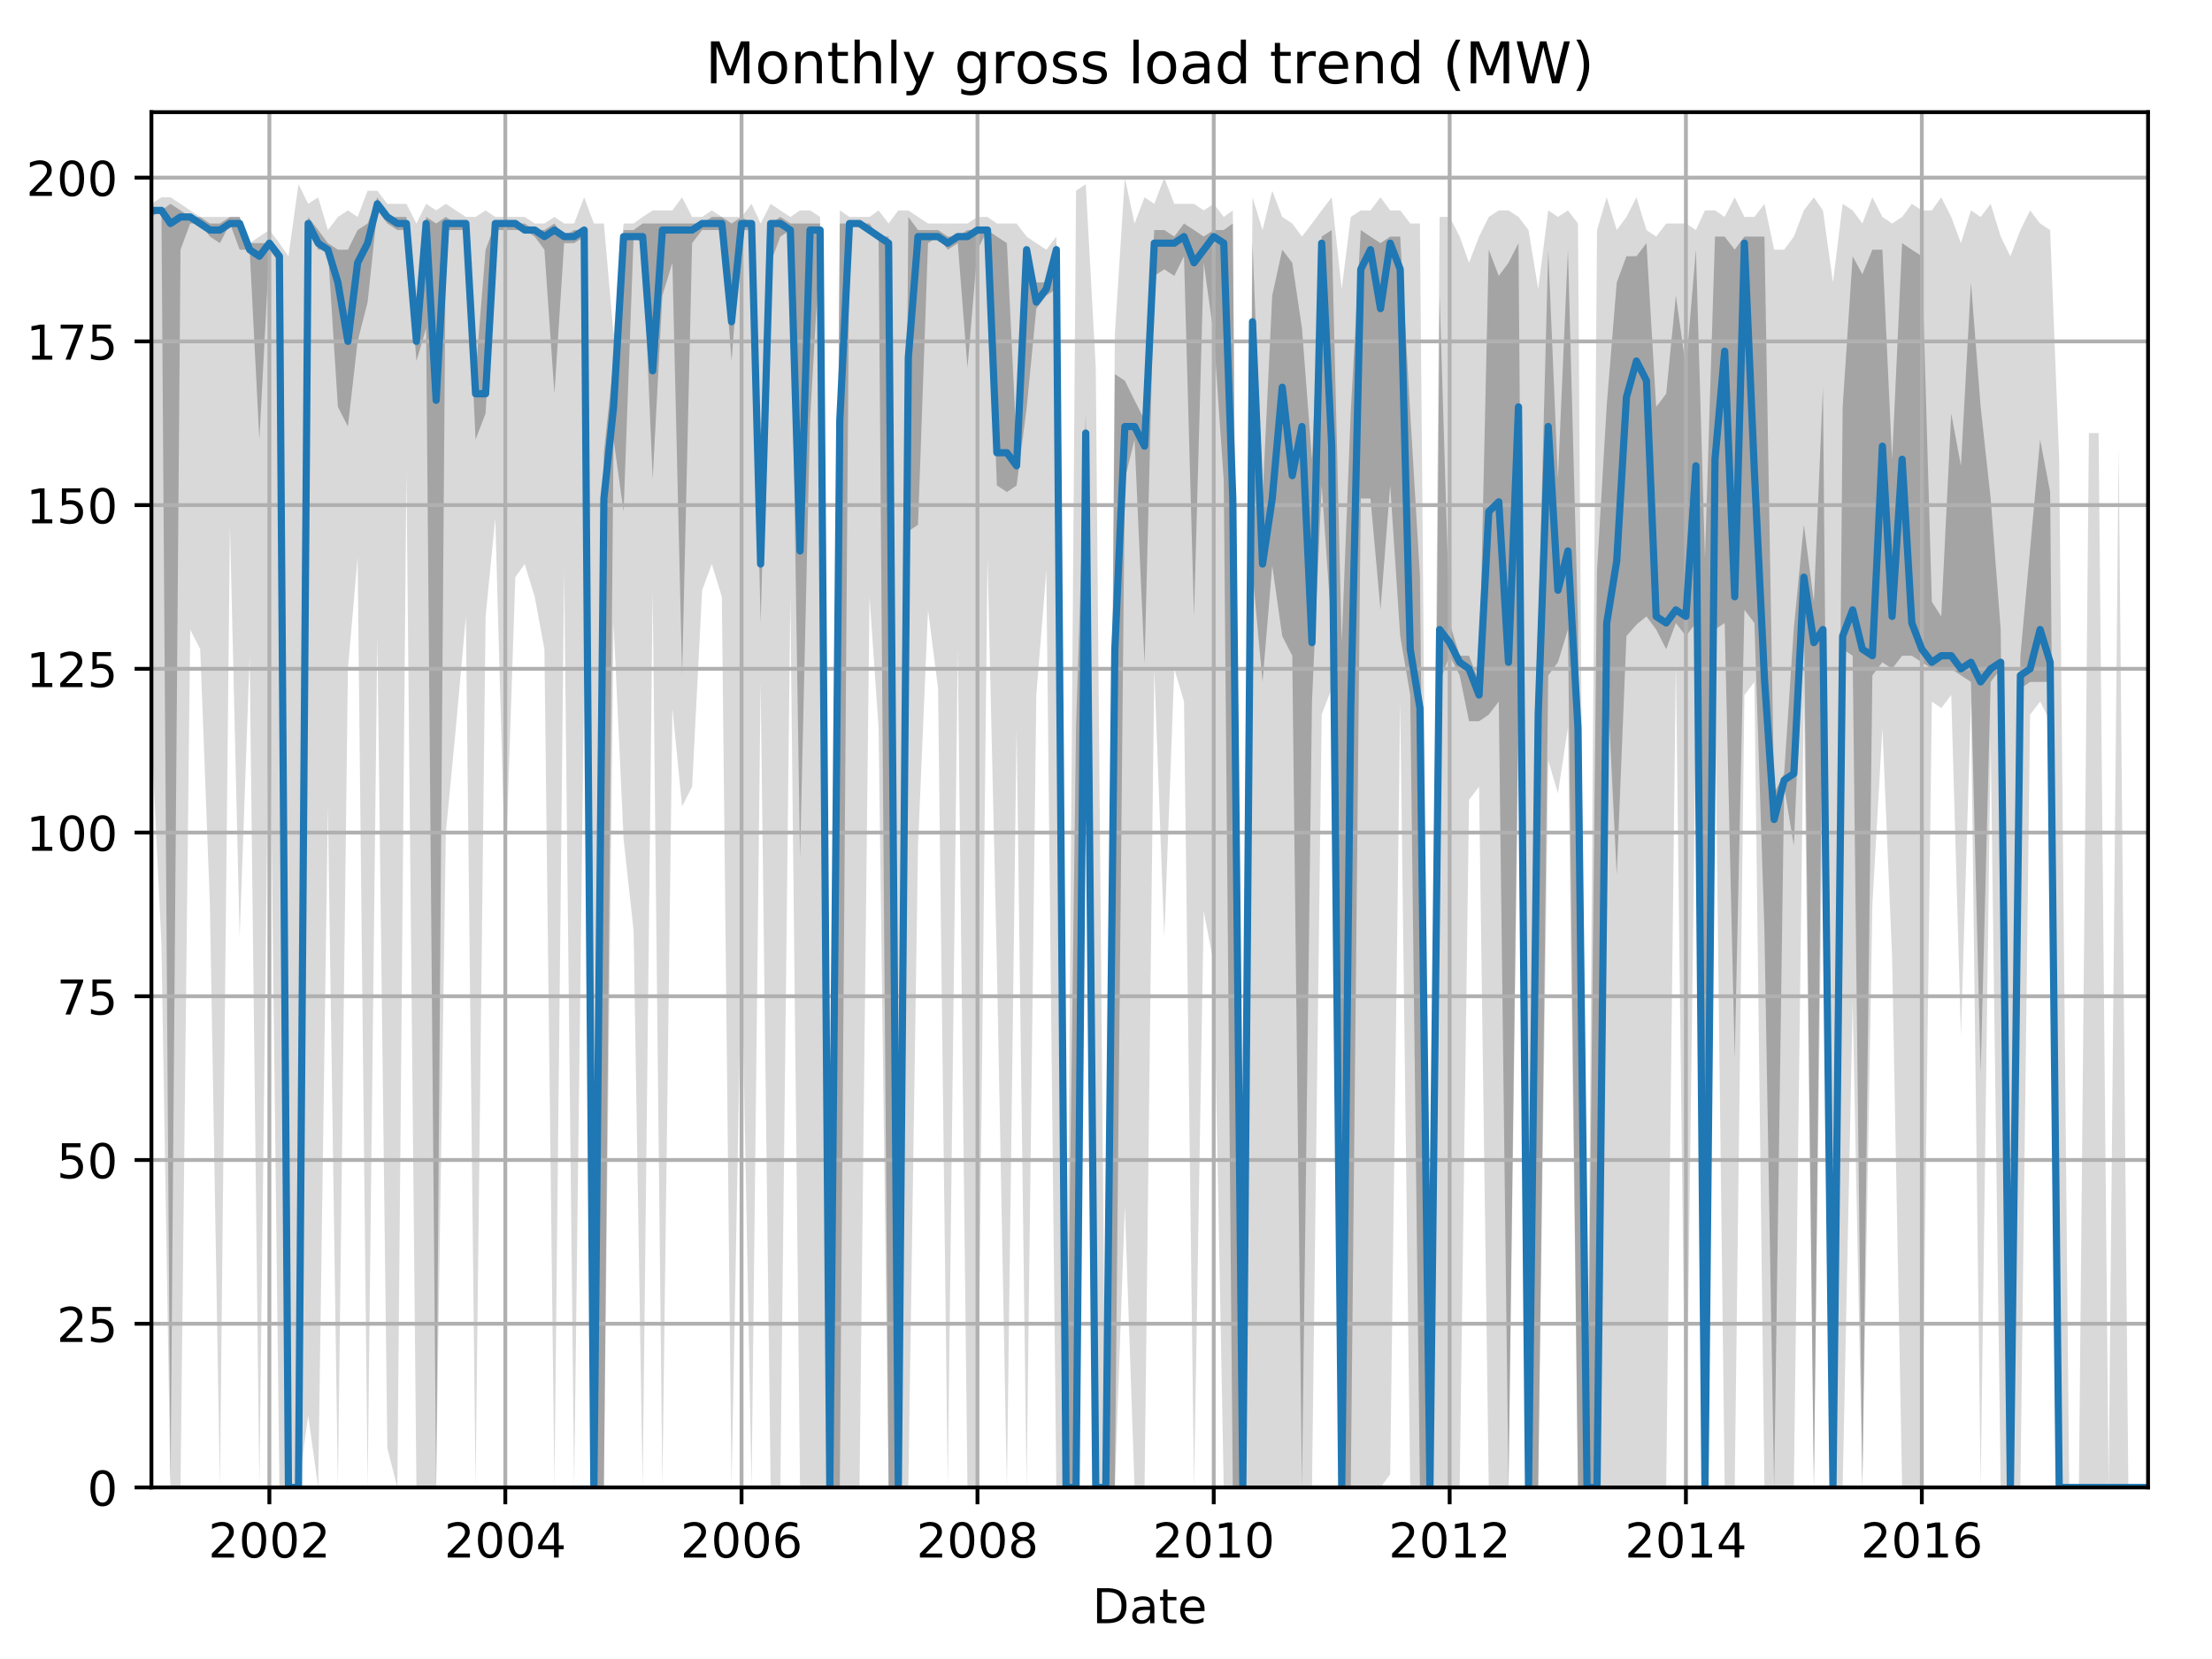 <?xml version="1.0" encoding="utf-8" standalone="no"?>
<!DOCTYPE svg PUBLIC "-//W3C//DTD SVG 1.1//EN"
  "http://www.w3.org/Graphics/SVG/1.1/DTD/svg11.dtd">
<!-- Created with matplotlib (http://matplotlib.org/) -->
<svg height="345.6pt" version="1.1" viewBox="0 0 460.8 345.6" width="460.8pt" xmlns="http://www.w3.org/2000/svg" xmlns:xlink="http://www.w3.org/1999/xlink">
 <defs>
  <style type="text/css">
*{stroke-linecap:butt;stroke-linejoin:round;}
  </style>
 </defs>
 <g id="figure_1">
  <g id="patch_1">
   <path d="M 0 345.6 
L 460.8 345.6 
L 460.8 0 
L 0 0 
z
" style="fill:none;"/>
  </g>
  <g id="axes_1">
   <g id="patch_2">
    <path d="M 31.543 309.863 
L 447.48 309.863 
L 447.48 23.365 
L 31.543 23.365 
z
" style="fill:none;"/>
   </g>
   <g id="PolyCollection_1">
    <path clip-path="url(#p1c52738a27)" d="M 31.543 42.465 
L 31.543 152.971 
L 33.63 196.628 
L 35.515 309.863 
L 37.602 309.863 
L 39.622 131.143 
L 41.709 135.236 
L 43.729 188.443 
L 45.816 309.863 
L 47.903 109.315 
L 49.923 195.264 
L 52.01 136.6 
L 54.03 309.863 
L 56.117 135.236 
L 58.204 309.863 
L 60.089 309.863 
L 62.176 309.863 
L 64.196 294.856 
L 66.283 309.863 
L 68.303 167.979 
L 70.39 309.863 
L 72.477 139.329 
L 74.497 116.136 
L 76.584 309.863 
L 78.604 132.507 
L 80.691 301.678 
L 82.778 309.863 
L 84.663 98.4 
L 86.75 309.863 
L 88.77 309.863 
L 90.857 309.863 
L 92.877 173.436 
L 94.964 151.607 
L 97.051 128.414 
L 99.07 309.863 
L 101.158 128.414 
L 103.177 107.95 
L 105.264 182.986 
L 107.352 120.229 
L 109.304 117.5 
L 111.391 124.322 
L 113.411 135.236 
L 115.498 309.863 
L 117.518 118.865 
L 119.605 309.863 
L 121.692 140.693 
L 123.712 309.863 
L 125.799 309.863 
L 127.818 129.779 
L 129.906 174.8 
L 131.993 193.9 
L 133.878 309.863 
L 135.965 122.957 
L 137.985 309.863 
L 140.072 147.514 
L 142.091 167.979 
L 144.179 163.886 
L 146.266 122.957 
L 148.285 117.5 
L 150.373 124.322 
L 152.392 309.863 
L 154.479 197.993 
L 156.566 309.863 
L 158.452 142.057 
L 160.539 309.863 
L 162.558 309.863 
L 164.646 124.322 
L 166.665 309.863 
L 168.752 309.863 
L 170.839 309.863 
L 172.859 309.863 
L 174.946 309.863 
L 176.966 309.863 
L 179.053 309.863 
L 181.14 124.322 
L 183.025 151.607 
L 185.112 309.863 
L 187.132 309.863 
L 189.219 309.863 
L 191.239 176.164 
L 193.326 127.05 
L 195.413 143.422 
L 197.433 309.863 
L 199.52 135.236 
L 201.54 309.863 
L 203.627 309.863 
L 205.714 116.136 
L 207.667 200.721 
L 209.754 309.863 
L 211.773 151.607 
L 213.86 309.863 
L 215.88 144.786 
L 217.967 118.865 
L 220.054 309.863 
L 222.074 309.863 
L 224.161 309.863 
L 226.181 161.157 
L 228.268 309.863 
L 230.355 309.863 
L 232.24 309.863 
L 234.327 251.2 
L 236.347 309.863 
L 238.434 309.863 
L 240.454 139.329 
L 242.541 195.264 
L 244.628 139.329 
L 246.648 146.15 
L 248.735 309.863 
L 250.755 189.807 
L 252.842 200.721 
L 254.929 309.863 
L 256.814 309.863 
L 258.901 309.863 
L 260.921 309.863 
L 263.008 309.863 
L 265.028 309.863 
L 267.115 309.863 
L 269.202 309.863 
L 271.222 309.863 
L 273.309 309.863 
L 275.329 148.879 
L 277.416 143.422 
L 279.503 309.863 
L 281.388 309.863 
L 283.475 309.863 
L 285.495 309.863 
L 287.582 309.863 
L 289.602 307.135 
L 291.689 146.15 
L 293.776 309.863 
L 295.796 309.863 
L 297.883 309.863 
L 299.902 309.863 
L 301.99 309.863 
L 304.077 309.863 
L 306.029 166.614 
L 308.116 163.886 
L 310.136 309.863 
L 312.223 309.863 
L 314.243 309.863 
L 316.33 154.336 
L 318.417 309.863 
L 320.437 309.863 
L 322.524 158.429 
L 324.544 165.25 
L 326.631 151.607 
L 328.718 309.863 
L 330.603 309.863 
L 332.69 309.863 
L 334.71 309.863 
L 336.797 309.863 
L 338.817 309.863 
L 340.904 309.863 
L 342.991 309.863 
L 345.011 309.863 
L 347.098 309.863 
L 349.117 137.964 
L 351.205 309.863 
L 353.292 148.879 
L 355.177 309.863 
L 357.264 144.786 
L 359.284 309.863 
L 361.371 309.863 
L 363.39 144.786 
L 365.478 142.057 
L 367.565 309.863 
L 369.584 309.863 
L 371.671 309.863 
L 373.691 309.863 
L 375.778 144.786 
L 377.865 309.863 
L 379.751 159.793 
L 381.838 309.863 
L 383.857 309.863 
L 385.944 208.907 
L 387.964 309.863 
L 390.051 188.443 
L 392.138 151.607 
L 394.158 199.357 
L 396.245 309.863 
L 398.265 309.863 
L 400.352 309.863 
L 402.439 146.15 
L 404.392 147.514 
L 406.479 144.786 
L 408.499 215.728 
L 410.586 146.15 
L 412.605 309.863 
L 414.692 154.336 
L 416.78 309.863 
L 418.799 309.863 
L 420.886 309.863 
L 422.906 148.879 
L 424.993 146.15 
L 427.08 150.243 
L 428.965 309.863 
L 431.053 309.863 
L 433.072 309.863 
L 435.159 309.863 
L 437.179 309.863 
L 439.266 309.863 
L 441.353 309.863 
L 443.373 309.863 
L 445.46 309.863 
L 447.48 309.863 
L 447.48 309.863 
L 447.48 309.863 
L 445.46 309.863 
L 443.373 309.863 
L 441.353 92.943 
L 439.266 309.863 
L 437.179 90.215 
L 435.159 90.215 
L 433.072 309.863 
L 431.053 309.863 
L 428.965 95.672 
L 427.08 47.922 
L 424.993 46.558 
L 422.906 43.829 
L 420.886 47.922 
L 418.799 53.379 
L 416.78 49.286 
L 414.692 42.465 
L 412.605 45.194 
L 410.586 43.829 
L 408.499 50.651 
L 406.479 45.194 
L 404.392 41.101 
L 402.439 43.829 
L 400.352 43.829 
L 398.265 42.465 
L 396.245 45.194 
L 394.158 46.558 
L 392.138 45.194 
L 390.051 41.101 
L 387.964 46.558 
L 385.944 43.829 
L 383.857 42.465 
L 381.838 58.836 
L 379.751 43.829 
L 377.865 41.101 
L 375.778 43.829 
L 373.691 49.286 
L 371.671 52.015 
L 369.584 52.015 
L 367.565 42.465 
L 365.478 45.194 
L 363.39 45.194 
L 361.371 41.101 
L 359.284 45.194 
L 357.264 43.829 
L 355.177 43.829 
L 353.292 47.922 
L 351.205 46.558 
L 349.117 46.558 
L 347.098 46.558 
L 345.011 49.286 
L 342.991 47.922 
L 340.904 41.101 
L 338.817 45.194 
L 336.797 47.922 
L 334.71 41.101 
L 332.69 47.922 
L 330.603 309.863 
L 328.718 46.558 
L 326.631 43.829 
L 324.544 45.194 
L 322.524 43.829 
L 320.437 60.201 
L 318.417 47.922 
L 316.33 45.194 
L 314.243 43.829 
L 312.223 43.829 
L 310.136 45.194 
L 308.116 49.286 
L 306.029 54.743 
L 304.077 49.286 
L 301.99 45.194 
L 299.902 45.194 
L 297.883 283.942 
L 295.796 46.558 
L 293.776 46.558 
L 291.689 43.829 
L 289.602 43.829 
L 287.582 41.101 
L 285.495 43.829 
L 283.475 43.829 
L 281.388 45.194 
L 279.503 60.201 
L 277.416 41.101 
L 275.329 43.829 
L 273.309 46.558 
L 271.222 49.286 
L 269.202 46.558 
L 267.115 45.194 
L 265.028 39.736 
L 263.008 47.922 
L 260.921 41.101 
L 258.901 309.863 
L 256.814 43.829 
L 254.929 45.194 
L 252.842 42.465 
L 250.755 43.829 
L 248.735 42.465 
L 246.648 42.465 
L 244.628 42.465 
L 242.541 37.008 
L 240.454 42.465 
L 238.434 41.101 
L 236.347 46.558 
L 234.327 37.008 
L 232.24 69.751 
L 230.355 309.863 
L 228.268 76.572 
L 226.181 38.372 
L 224.161 39.736 
L 222.074 309.863 
L 220.054 49.286 
L 217.967 52.015 
L 215.88 50.651 
L 213.86 49.286 
L 211.773 46.558 
L 209.754 46.558 
L 207.667 46.558 
L 205.714 45.194 
L 203.627 45.194 
L 201.54 46.558 
L 199.52 46.558 
L 197.433 46.558 
L 195.413 46.558 
L 193.326 46.558 
L 191.239 45.194 
L 189.219 43.829 
L 187.132 43.829 
L 185.112 46.558 
L 183.025 43.829 
L 181.14 45.194 
L 179.053 45.194 
L 176.966 45.194 
L 174.946 43.829 
L 172.859 309.863 
L 170.839 45.194 
L 168.752 43.829 
L 166.665 43.829 
L 164.646 45.194 
L 162.558 43.829 
L 160.539 42.465 
L 158.452 46.558 
L 156.566 42.465 
L 154.479 45.194 
L 152.392 45.194 
L 150.373 45.194 
L 148.285 43.829 
L 146.266 45.194 
L 144.179 45.194 
L 142.091 41.101 
L 140.072 43.829 
L 137.985 43.829 
L 135.965 43.829 
L 133.878 45.194 
L 131.993 46.558 
L 129.906 46.558 
L 127.818 69.751 
L 125.799 46.558 
L 123.712 46.558 
L 121.692 41.101 
L 119.605 46.558 
L 117.518 46.558 
L 115.498 45.194 
L 113.411 46.558 
L 111.391 46.558 
L 109.304 45.194 
L 107.352 45.194 
L 105.264 45.194 
L 103.177 45.194 
L 101.158 43.829 
L 99.07 45.194 
L 97.051 45.194 
L 94.964 43.829 
L 92.877 42.465 
L 90.857 43.829 
L 88.77 42.465 
L 86.75 46.558 
L 84.663 42.465 
L 82.778 42.465 
L 80.691 42.465 
L 78.604 39.736 
L 76.584 39.736 
L 74.497 45.194 
L 72.477 43.829 
L 70.39 45.194 
L 68.303 47.922 
L 66.283 41.101 
L 64.196 42.465 
L 62.176 38.372 
L 60.089 53.379 
L 58.204 50.651 
L 56.117 47.922 
L 54.03 49.286 
L 52.01 50.651 
L 49.923 45.194 
L 47.903 45.194 
L 45.816 45.194 
L 43.729 45.194 
L 41.709 45.194 
L 39.622 43.829 
L 37.602 42.465 
L 35.515 41.101 
L 33.63 41.101 
L 31.543 42.465 
z
" style="fill:#808080;fill-opacity:0.3;"/>
   </g>
   <g id="PolyCollection_2">
    <path clip-path="url(#p1c52738a27)" d="M 31.543 43.829 
L 31.543 45.194 
L 33.63 43.829 
L 35.515 309.863 
L 37.602 52.015 
L 39.622 46.558 
L 41.709 46.558 
L 43.729 49.286 
L 45.816 50.651 
L 47.903 46.558 
L 49.923 52.015 
L 52.01 52.015 
L 54.03 91.579 
L 56.117 52.015 
L 58.204 54.743 
L 60.089 309.863 
L 62.176 309.863 
L 64.196 47.922 
L 66.283 52.015 
L 68.303 52.015 
L 70.39 84.758 
L 72.477 88.85 
L 74.497 71.115 
L 76.584 62.929 
L 78.604 43.829 
L 80.691 46.558 
L 82.778 47.922 
L 84.663 47.922 
L 86.75 75.208 
L 88.77 68.386 
L 90.857 309.863 
L 92.877 47.922 
L 94.964 47.922 
L 97.051 47.922 
L 99.07 91.579 
L 101.158 86.122 
L 103.177 47.922 
L 105.264 47.922 
L 107.352 47.922 
L 109.304 47.922 
L 111.391 49.286 
L 113.411 52.015 
L 115.498 82.029 
L 117.518 50.651 
L 119.605 50.651 
L 121.692 49.286 
L 123.712 309.863 
L 125.799 309.863 
L 127.818 91.579 
L 129.906 106.586 
L 131.993 49.286 
L 133.878 50.651 
L 135.965 99.765 
L 137.985 61.565 
L 140.072 54.743 
L 142.091 140.693 
L 144.179 50.651 
L 146.266 47.922 
L 148.285 47.922 
L 150.373 47.922 
L 152.392 75.208 
L 154.479 47.922 
L 156.566 47.922 
L 158.452 129.779 
L 160.539 54.743 
L 162.558 49.286 
L 164.646 47.922 
L 166.665 178.893 
L 168.752 87.486 
L 170.839 50.992 
L 172.859 309.863 
L 174.946 309.863 
L 176.966 46.558 
L 179.053 46.558 
L 181.14 47.922 
L 183.025 49.286 
L 185.112 309.863 
L 187.132 309.863 
L 189.219 110.679 
L 191.239 109.315 
L 193.326 50.651 
L 195.413 49.286 
L 197.433 52.015 
L 199.52 50.651 
L 201.54 76.572 
L 203.627 52.015 
L 205.714 47.922 
L 207.667 101.129 
L 209.754 102.493 
L 211.773 101.129 
L 213.86 85.099 
L 215.88 64.293 
L 217.967 61.565 
L 220.054 60.201 
L 222.074 309.863 
L 224.161 309.863 
L 226.181 105.222 
L 228.268 309.863 
L 230.355 309.863 
L 232.24 309.863 
L 234.327 99.765 
L 236.347 91.579 
L 238.434 138.305 
L 240.454 57.472 
L 242.541 56.108 
L 244.628 57.472 
L 246.648 53.379 
L 248.735 128.414 
L 250.755 54.743 
L 252.842 69.751 
L 254.929 100.106 
L 256.814 309.863 
L 258.901 309.863 
L 260.921 119.206 
L 263.008 142.057 
L 265.028 117.841 
L 267.115 132.507 
L 269.202 136.6 
L 271.222 309.863 
L 273.309 146.15 
L 275.329 101.129 
L 277.416 131.143 
L 279.503 309.863 
L 281.388 309.863 
L 283.475 103.857 
L 285.495 103.857 
L 287.582 127.05 
L 289.602 101.129 
L 291.689 132.507 
L 293.776 144.786 
L 295.796 309.863 
L 297.883 309.863 
L 299.902 142.057 
L 301.99 136.6 
L 304.077 140.693 
L 306.029 150.243 
L 308.116 150.243 
L 310.136 148.879 
L 312.223 146.15 
L 314.243 309.863 
L 316.33 144.786 
L 318.417 309.863 
L 320.437 309.863 
L 322.524 140.693 
L 324.544 137.964 
L 326.631 131.143 
L 328.718 309.863 
L 330.603 309.863 
L 332.69 309.863 
L 334.71 139.67 
L 336.797 182.303 
L 338.817 132.507 
L 340.904 130.12 
L 342.991 128.414 
L 345.011 131.143 
L 347.098 135.236 
L 349.117 129.779 
L 351.205 132.507 
L 353.292 129.779 
L 355.177 309.863 
L 357.264 131.143 
L 359.284 129.779 
L 361.371 220.503 
L 363.39 127.05 
L 365.478 129.779 
L 367.565 193.9 
L 369.584 309.863 
L 371.671 163.886 
L 373.691 176.164 
L 375.778 127.05 
L 377.865 309.863 
L 379.751 136.6 
L 381.838 309.863 
L 383.857 135.236 
L 385.944 136.6 
L 387.964 309.863 
L 390.051 140.693 
L 392.138 137.964 
L 394.158 139.329 
L 396.245 136.6 
L 398.265 136.6 
L 400.352 137.964 
L 402.439 139.329 
L 404.392 139.329 
L 406.479 139.329 
L 408.499 140.693 
L 410.586 142.057 
L 412.605 223.573 
L 414.692 142.057 
L 416.78 139.329 
L 418.799 309.863 
L 420.886 143.422 
L 422.906 142.057 
L 424.993 142.057 
L 427.08 142.057 
L 428.965 309.863 
L 431.053 309.863 
L 433.072 309.863 
L 435.159 309.863 
L 437.179 309.863 
L 439.266 309.863 
L 441.353 309.863 
L 443.373 309.863 
L 445.46 309.863 
L 447.48 309.863 
L 447.48 309.863 
L 447.48 309.863 
L 445.46 309.863 
L 443.373 309.863 
L 441.353 309.863 
L 439.266 309.863 
L 437.179 309.863 
L 435.159 309.863 
L 433.072 309.863 
L 431.053 309.863 
L 428.965 309.863 
L 427.08 102.493 
L 424.993 91.579 
L 422.906 114.431 
L 420.886 136.6 
L 418.799 309.863 
L 416.78 131.143 
L 414.692 103.857 
L 412.605 84.758 
L 410.586 58.836 
L 408.499 97.036 
L 406.479 86.122 
L 404.392 128.414 
L 402.439 125.345 
L 400.352 53.379 
L 398.265 52.015 
L 396.245 50.651 
L 394.158 95.672 
L 392.138 52.015 
L 390.051 52.015 
L 387.964 57.131 
L 385.944 53.379 
L 383.857 84.758 
L 381.838 309.863 
L 379.751 80.665 
L 377.865 125.345 
L 375.778 109.315 
L 373.691 130.802 
L 371.671 161.157 
L 369.584 165.25 
L 367.565 49.286 
L 365.478 49.286 
L 363.39 49.286 
L 361.371 52.015 
L 359.284 49.286 
L 357.264 49.286 
L 355.177 116.136 
L 353.292 52.015 
L 351.205 76.572 
L 349.117 61.565 
L 347.098 82.029 
L 345.011 84.758 
L 342.991 50.651 
L 340.904 53.379 
L 338.817 53.379 
L 336.797 58.836 
L 334.71 84.417 
L 332.69 118.865 
L 330.603 309.863 
L 328.718 129.779 
L 326.631 52.015 
L 324.544 99.765 
L 322.524 52.015 
L 320.437 131.143 
L 318.417 309.863 
L 316.33 50.651 
L 314.243 54.743 
L 312.223 57.472 
L 310.136 52.015 
L 308.116 142.057 
L 306.029 136.6 
L 304.077 136.6 
L 301.99 129.779 
L 299.902 61.565 
L 297.883 309.863 
L 295.796 119.888 
L 293.776 86.122 
L 291.689 49.286 
L 289.602 49.286 
L 287.582 50.651 
L 285.495 49.286 
L 283.475 47.922 
L 281.388 85.781 
L 279.503 133.872 
L 277.416 47.922 
L 275.329 49.286 
L 273.309 95.672 
L 271.222 68.386 
L 269.202 54.743 
L 267.115 52.015 
L 265.028 61.565 
L 263.008 103.857 
L 260.921 50.651 
L 258.901 309.863 
L 256.814 46.558 
L 254.929 47.922 
L 252.842 47.922 
L 250.755 49.286 
L 248.735 47.922 
L 246.648 46.558 
L 244.628 49.286 
L 242.541 47.922 
L 240.454 47.922 
L 238.434 87.486 
L 236.347 83.393 
L 234.327 79.3 
L 232.24 77.936 
L 230.355 309.863 
L 228.268 309.863 
L 226.181 86.122 
L 224.161 151.607 
L 222.074 309.863 
L 220.054 50.651 
L 217.967 58.836 
L 215.88 58.836 
L 213.86 52.015 
L 211.773 92.602 
L 209.754 50.651 
L 207.667 49.286 
L 205.714 47.922 
L 203.627 47.922 
L 201.54 47.922 
L 199.52 49.286 
L 197.433 49.286 
L 195.413 47.922 
L 193.326 47.922 
L 191.239 47.922 
L 189.219 45.194 
L 187.132 309.863 
L 185.112 49.286 
L 183.025 49.286 
L 181.14 46.558 
L 179.053 46.558 
L 176.966 46.558 
L 174.946 46.558 
L 172.859 309.863 
L 170.839 46.558 
L 168.752 46.558 
L 166.665 46.558 
L 164.646 46.558 
L 162.558 45.194 
L 160.539 46.558 
L 158.452 103.857 
L 156.566 46.558 
L 154.479 45.194 
L 152.392 46.558 
L 150.373 45.194 
L 148.285 45.194 
L 146.266 46.558 
L 144.179 46.558 
L 142.091 46.558 
L 140.072 46.558 
L 137.985 46.558 
L 135.965 46.558 
L 133.878 46.558 
L 131.993 47.922 
L 129.906 47.922 
L 127.818 75.208 
L 125.799 94.308 
L 123.712 309.863 
L 121.692 47.922 
L 119.605 47.922 
L 117.518 49.286 
L 115.498 46.558 
L 113.411 47.922 
L 111.391 47.922 
L 109.304 46.558 
L 107.352 46.558 
L 105.264 46.558 
L 103.177 46.558 
L 101.158 52.015 
L 99.07 77.936 
L 97.051 46.558 
L 94.964 46.558 
L 92.877 45.194 
L 90.857 46.558 
L 88.77 45.194 
L 86.75 69.751 
L 84.663 45.194 
L 82.778 45.194 
L 80.691 45.194 
L 78.604 41.101 
L 76.584 46.558 
L 74.497 47.922 
L 72.477 52.015 
L 70.39 52.015 
L 68.303 50.651 
L 66.283 47.922 
L 64.196 45.194 
L 62.176 309.863 
L 60.089 309.863 
L 58.204 53.379 
L 56.117 50.651 
L 54.03 50.651 
L 52.01 50.651 
L 49.923 45.194 
L 47.903 45.194 
L 45.816 46.558 
L 43.729 46.558 
L 41.709 45.194 
L 39.622 45.194 
L 37.602 43.829 
L 35.515 42.465 
L 33.63 43.829 
L 31.543 43.829 
z
" style="fill:#808080;fill-opacity:0.6;"/>
   </g>
   <g id="matplotlib.axis_1">
    <g id="xtick_1">
     <g id="line2d_1">
      <path clip-path="url(#p1c52738a27)" d="M 56.117 309.863 
L 56.117 23.365 
" style="fill:none;stroke:#b0b0b0;stroke-linecap:square;stroke-width:0.8;"/>
     </g>
     <g id="line2d_2">
      <defs>
       <path d="M 0 0 
L 0 3.5 
" id="mc8bc97f3bc" style="stroke:#000000;stroke-width:0.8;"/>
      </defs>
      <g>
       <use style="stroke:#000000;stroke-width:0.8;" x="56.117" xlink:href="#mc8bc97f3bc" y="309.863"/>
      </g>
     </g>
     <g id="text_1">
      <!-- 2002 -->
      <defs>
       <path d="M 19.188 8.297 
L 53.609 8.297 
L 53.609 0 
L 7.328 0 
L 7.328 8.297 
Q 12.938 14.109 22.625 23.891 
Q 32.328 33.688 34.812 36.531 
Q 39.547 41.844 41.422 45.531 
Q 43.312 49.219 43.312 52.781 
Q 43.312 58.594 39.234 62.25 
Q 35.156 65.922 28.609 65.922 
Q 23.969 65.922 18.812 64.312 
Q 13.672 62.703 7.812 59.422 
L 7.812 69.391 
Q 13.766 71.781 18.938 73 
Q 24.125 74.219 28.422 74.219 
Q 39.75 74.219 46.484 68.547 
Q 53.219 62.891 53.219 53.422 
Q 53.219 48.922 51.531 44.891 
Q 49.859 40.875 45.406 35.406 
Q 44.188 33.984 37.641 27.219 
Q 31.109 20.453 19.188 8.297 
z
" id="DejaVuSans-32"/>
       <path d="M 31.781 66.406 
Q 24.172 66.406 20.328 58.906 
Q 16.5 51.422 16.5 36.375 
Q 16.5 21.391 20.328 13.891 
Q 24.172 6.391 31.781 6.391 
Q 39.453 6.391 43.281 13.891 
Q 47.125 21.391 47.125 36.375 
Q 47.125 51.422 43.281 58.906 
Q 39.453 66.406 31.781 66.406 
z
M 31.781 74.219 
Q 44.047 74.219 50.516 64.516 
Q 56.984 54.828 56.984 36.375 
Q 56.984 17.969 50.516 8.266 
Q 44.047 -1.422 31.781 -1.422 
Q 19.531 -1.422 13.062 8.266 
Q 6.594 17.969 6.594 36.375 
Q 6.594 54.828 13.062 64.516 
Q 19.531 74.219 31.781 74.219 
z
" id="DejaVuSans-30"/>
      </defs>
      <g transform="translate(43.392 324.462)scale(0.1 -0.1)">
       <use xlink:href="#DejaVuSans-32"/>
       <use x="63.623" xlink:href="#DejaVuSans-30"/>
       <use x="127.246" xlink:href="#DejaVuSans-30"/>
       <use x="190.869" xlink:href="#DejaVuSans-32"/>
      </g>
     </g>
    </g>
    <g id="xtick_2">
     <g id="line2d_3">
      <path clip-path="url(#p1c52738a27)" d="M 105.264 309.863 
L 105.264 23.365 
" style="fill:none;stroke:#b0b0b0;stroke-linecap:square;stroke-width:0.8;"/>
     </g>
     <g id="line2d_4">
      <g>
       <use style="stroke:#000000;stroke-width:0.8;" x="105.264" xlink:href="#mc8bc97f3bc" y="309.863"/>
      </g>
     </g>
     <g id="text_2">
      <!-- 2004 -->
      <defs>
       <path d="M 37.797 64.312 
L 12.891 25.391 
L 37.797 25.391 
z
M 35.203 72.906 
L 47.609 72.906 
L 47.609 25.391 
L 58.016 25.391 
L 58.016 17.188 
L 47.609 17.188 
L 47.609 0 
L 37.797 0 
L 37.797 17.188 
L 4.891 17.188 
L 4.891 26.703 
z
" id="DejaVuSans-34"/>
      </defs>
      <g transform="translate(92.539 324.462)scale(0.1 -0.1)">
       <use xlink:href="#DejaVuSans-32"/>
       <use x="63.623" xlink:href="#DejaVuSans-30"/>
       <use x="127.246" xlink:href="#DejaVuSans-30"/>
       <use x="190.869" xlink:href="#DejaVuSans-34"/>
      </g>
     </g>
    </g>
    <g id="xtick_3">
     <g id="line2d_5">
      <path clip-path="url(#p1c52738a27)" d="M 154.479 309.863 
L 154.479 23.365 
" style="fill:none;stroke:#b0b0b0;stroke-linecap:square;stroke-width:0.8;"/>
     </g>
     <g id="line2d_6">
      <g>
       <use style="stroke:#000000;stroke-width:0.8;" x="154.479" xlink:href="#mc8bc97f3bc" y="309.863"/>
      </g>
     </g>
     <g id="text_3">
      <!-- 2006 -->
      <defs>
       <path d="M 33.016 40.375 
Q 26.375 40.375 22.484 35.828 
Q 18.609 31.297 18.609 23.391 
Q 18.609 15.531 22.484 10.953 
Q 26.375 6.391 33.016 6.391 
Q 39.656 6.391 43.531 10.953 
Q 47.406 15.531 47.406 23.391 
Q 47.406 31.297 43.531 35.828 
Q 39.656 40.375 33.016 40.375 
z
M 52.594 71.297 
L 52.594 62.312 
Q 48.875 64.062 45.094 64.984 
Q 41.312 65.922 37.594 65.922 
Q 27.828 65.922 22.672 59.328 
Q 17.531 52.734 16.797 39.406 
Q 19.672 43.656 24.016 45.922 
Q 28.375 48.188 33.594 48.188 
Q 44.578 48.188 50.953 41.516 
Q 57.328 34.859 57.328 23.391 
Q 57.328 12.156 50.688 5.359 
Q 44.047 -1.422 33.016 -1.422 
Q 20.359 -1.422 13.672 8.266 
Q 6.984 17.969 6.984 36.375 
Q 6.984 53.656 15.188 63.938 
Q 23.391 74.219 37.203 74.219 
Q 40.922 74.219 44.703 73.484 
Q 48.484 72.75 52.594 71.297 
z
" id="DejaVuSans-36"/>
      </defs>
      <g transform="translate(141.754 324.462)scale(0.1 -0.1)">
       <use xlink:href="#DejaVuSans-32"/>
       <use x="63.623" xlink:href="#DejaVuSans-30"/>
       <use x="127.246" xlink:href="#DejaVuSans-30"/>
       <use x="190.869" xlink:href="#DejaVuSans-36"/>
      </g>
     </g>
    </g>
    <g id="xtick_4">
     <g id="line2d_7">
      <path clip-path="url(#p1c52738a27)" d="M 203.627 309.863 
L 203.627 23.365 
" style="fill:none;stroke:#b0b0b0;stroke-linecap:square;stroke-width:0.8;"/>
     </g>
     <g id="line2d_8">
      <g>
       <use style="stroke:#000000;stroke-width:0.8;" x="203.627" xlink:href="#mc8bc97f3bc" y="309.863"/>
      </g>
     </g>
     <g id="text_4">
      <!-- 2008 -->
      <defs>
       <path d="M 31.781 34.625 
Q 24.75 34.625 20.719 30.859 
Q 16.703 27.094 16.703 20.516 
Q 16.703 13.922 20.719 10.156 
Q 24.75 6.391 31.781 6.391 
Q 38.812 6.391 42.859 10.172 
Q 46.922 13.969 46.922 20.516 
Q 46.922 27.094 42.891 30.859 
Q 38.875 34.625 31.781 34.625 
z
M 21.922 38.812 
Q 15.578 40.375 12.031 44.719 
Q 8.5 49.078 8.5 55.328 
Q 8.5 64.062 14.719 69.141 
Q 20.953 74.219 31.781 74.219 
Q 42.672 74.219 48.875 69.141 
Q 55.078 64.062 55.078 55.328 
Q 55.078 49.078 51.531 44.719 
Q 48 40.375 41.703 38.812 
Q 48.828 37.156 52.797 32.312 
Q 56.781 27.484 56.781 20.516 
Q 56.781 9.906 50.312 4.234 
Q 43.844 -1.422 31.781 -1.422 
Q 19.734 -1.422 13.25 4.234 
Q 6.781 9.906 6.781 20.516 
Q 6.781 27.484 10.781 32.312 
Q 14.797 37.156 21.922 38.812 
z
M 18.312 54.391 
Q 18.312 48.734 21.844 45.562 
Q 25.391 42.391 31.781 42.391 
Q 38.141 42.391 41.719 45.562 
Q 45.312 48.734 45.312 54.391 
Q 45.312 60.062 41.719 63.234 
Q 38.141 66.406 31.781 66.406 
Q 25.391 66.406 21.844 63.234 
Q 18.312 60.062 18.312 54.391 
z
" id="DejaVuSans-38"/>
      </defs>
      <g transform="translate(190.902 324.462)scale(0.1 -0.1)">
       <use xlink:href="#DejaVuSans-32"/>
       <use x="63.623" xlink:href="#DejaVuSans-30"/>
       <use x="127.246" xlink:href="#DejaVuSans-30"/>
       <use x="190.869" xlink:href="#DejaVuSans-38"/>
      </g>
     </g>
    </g>
    <g id="xtick_5">
     <g id="line2d_9">
      <path clip-path="url(#p1c52738a27)" d="M 252.842 309.863 
L 252.842 23.365 
" style="fill:none;stroke:#b0b0b0;stroke-linecap:square;stroke-width:0.8;"/>
     </g>
     <g id="line2d_10">
      <g>
       <use style="stroke:#000000;stroke-width:0.8;" x="252.842" xlink:href="#mc8bc97f3bc" y="309.863"/>
      </g>
     </g>
     <g id="text_5">
      <!-- 2010 -->
      <defs>
       <path d="M 12.406 8.297 
L 28.516 8.297 
L 28.516 63.922 
L 10.984 60.406 
L 10.984 69.391 
L 28.422 72.906 
L 38.281 72.906 
L 38.281 8.297 
L 54.391 8.297 
L 54.391 0 
L 12.406 0 
z
" id="DejaVuSans-31"/>
      </defs>
      <g transform="translate(240.117 324.462)scale(0.1 -0.1)">
       <use xlink:href="#DejaVuSans-32"/>
       <use x="63.623" xlink:href="#DejaVuSans-30"/>
       <use x="127.246" xlink:href="#DejaVuSans-31"/>
       <use x="190.869" xlink:href="#DejaVuSans-30"/>
      </g>
     </g>
    </g>
    <g id="xtick_6">
     <g id="line2d_11">
      <path clip-path="url(#p1c52738a27)" d="M 301.99 309.863 
L 301.99 23.365 
" style="fill:none;stroke:#b0b0b0;stroke-linecap:square;stroke-width:0.8;"/>
     </g>
     <g id="line2d_12">
      <g>
       <use style="stroke:#000000;stroke-width:0.8;" x="301.99" xlink:href="#mc8bc97f3bc" y="309.863"/>
      </g>
     </g>
     <g id="text_6">
      <!-- 2012 -->
      <g transform="translate(289.265 324.462)scale(0.1 -0.1)">
       <use xlink:href="#DejaVuSans-32"/>
       <use x="63.623" xlink:href="#DejaVuSans-30"/>
       <use x="127.246" xlink:href="#DejaVuSans-31"/>
       <use x="190.869" xlink:href="#DejaVuSans-32"/>
      </g>
     </g>
    </g>
    <g id="xtick_7">
     <g id="line2d_13">
      <path clip-path="url(#p1c52738a27)" d="M 351.205 309.863 
L 351.205 23.365 
" style="fill:none;stroke:#b0b0b0;stroke-linecap:square;stroke-width:0.8;"/>
     </g>
     <g id="line2d_14">
      <g>
       <use style="stroke:#000000;stroke-width:0.8;" x="351.205" xlink:href="#mc8bc97f3bc" y="309.863"/>
      </g>
     </g>
     <g id="text_7">
      <!-- 2014 -->
      <g transform="translate(338.48 324.462)scale(0.1 -0.1)">
       <use xlink:href="#DejaVuSans-32"/>
       <use x="63.623" xlink:href="#DejaVuSans-30"/>
       <use x="127.246" xlink:href="#DejaVuSans-31"/>
       <use x="190.869" xlink:href="#DejaVuSans-34"/>
      </g>
     </g>
    </g>
    <g id="xtick_8">
     <g id="line2d_15">
      <path clip-path="url(#p1c52738a27)" d="M 400.352 309.863 
L 400.352 23.365 
" style="fill:none;stroke:#b0b0b0;stroke-linecap:square;stroke-width:0.8;"/>
     </g>
     <g id="line2d_16">
      <g>
       <use style="stroke:#000000;stroke-width:0.8;" x="400.352" xlink:href="#mc8bc97f3bc" y="309.863"/>
      </g>
     </g>
     <g id="text_8">
      <!-- 2016 -->
      <g transform="translate(387.627 324.462)scale(0.1 -0.1)">
       <use xlink:href="#DejaVuSans-32"/>
       <use x="63.623" xlink:href="#DejaVuSans-30"/>
       <use x="127.246" xlink:href="#DejaVuSans-31"/>
       <use x="190.869" xlink:href="#DejaVuSans-36"/>
      </g>
     </g>
    </g>
    <g id="text_9">
     <!-- Date -->
     <defs>
      <path d="M 19.672 64.797 
L 19.672 8.109 
L 31.594 8.109 
Q 46.688 8.109 53.688 14.938 
Q 60.688 21.781 60.688 36.531 
Q 60.688 51.172 53.688 57.984 
Q 46.688 64.797 31.594 64.797 
z
M 9.812 72.906 
L 30.078 72.906 
Q 51.266 72.906 61.172 64.094 
Q 71.094 55.281 71.094 36.531 
Q 71.094 17.672 61.125 8.828 
Q 51.172 0 30.078 0 
L 9.812 0 
z
" id="DejaVuSans-44"/>
      <path d="M 34.281 27.484 
Q 23.391 27.484 19.188 25 
Q 14.984 22.516 14.984 16.5 
Q 14.984 11.719 18.141 8.906 
Q 21.297 6.109 26.703 6.109 
Q 34.188 6.109 38.703 11.406 
Q 43.219 16.703 43.219 25.484 
L 43.219 27.484 
z
M 52.203 31.203 
L 52.203 0 
L 43.219 0 
L 43.219 8.297 
Q 40.141 3.328 35.547 0.953 
Q 30.953 -1.422 24.312 -1.422 
Q 15.922 -1.422 10.953 3.297 
Q 6 8.016 6 15.922 
Q 6 25.141 12.172 29.828 
Q 18.359 34.516 30.609 34.516 
L 43.219 34.516 
L 43.219 35.406 
Q 43.219 41.609 39.141 45 
Q 35.062 48.391 27.688 48.391 
Q 23 48.391 18.547 47.266 
Q 14.109 46.141 10.016 43.891 
L 10.016 52.203 
Q 14.938 54.109 19.578 55.047 
Q 24.219 56 28.609 56 
Q 40.484 56 46.344 49.844 
Q 52.203 43.703 52.203 31.203 
z
" id="DejaVuSans-61"/>
      <path d="M 18.312 70.219 
L 18.312 54.688 
L 36.812 54.688 
L 36.812 47.703 
L 18.312 47.703 
L 18.312 18.016 
Q 18.312 11.328 20.141 9.422 
Q 21.969 7.516 27.594 7.516 
L 36.812 7.516 
L 36.812 0 
L 27.594 0 
Q 17.188 0 13.234 3.875 
Q 9.281 7.766 9.281 18.016 
L 9.281 47.703 
L 2.688 47.703 
L 2.688 54.688 
L 9.281 54.688 
L 9.281 70.219 
z
" id="DejaVuSans-74"/>
      <path d="M 56.203 29.594 
L 56.203 25.203 
L 14.891 25.203 
Q 15.484 15.922 20.484 11.062 
Q 25.484 6.203 34.422 6.203 
Q 39.594 6.203 44.453 7.469 
Q 49.312 8.734 54.109 11.281 
L 54.109 2.781 
Q 49.266 0.734 44.188 -0.344 
Q 39.109 -1.422 33.891 -1.422 
Q 20.797 -1.422 13.156 6.188 
Q 5.516 13.812 5.516 26.812 
Q 5.516 40.234 12.766 48.109 
Q 20.016 56 32.328 56 
Q 43.359 56 49.781 48.891 
Q 56.203 41.797 56.203 29.594 
z
M 47.219 32.234 
Q 47.125 39.594 43.094 43.984 
Q 39.062 48.391 32.422 48.391 
Q 24.906 48.391 20.391 44.141 
Q 15.875 39.891 15.188 32.172 
z
" id="DejaVuSans-65"/>
     </defs>
     <g transform="translate(227.561 338.14)scale(0.1 -0.1)">
      <use xlink:href="#DejaVuSans-44"/>
      <use x="77.002" xlink:href="#DejaVuSans-61"/>
      <use x="138.281" xlink:href="#DejaVuSans-74"/>
      <use x="177.49" xlink:href="#DejaVuSans-65"/>
     </g>
    </g>
   </g>
   <g id="matplotlib.axis_2">
    <g id="ytick_1">
     <g id="line2d_17">
      <path clip-path="url(#p1c52738a27)" d="M 31.543 309.863 
L 447.48 309.863 
" style="fill:none;stroke:#b0b0b0;stroke-linecap:square;stroke-width:0.8;"/>
     </g>
     <g id="line2d_18">
      <defs>
       <path d="M 0 0 
L -3.5 0 
" id="mea3bb9dbc0" style="stroke:#000000;stroke-width:0.8;"/>
      </defs>
      <g>
       <use style="stroke:#000000;stroke-width:0.8;" x="31.543" xlink:href="#mea3bb9dbc0" y="309.863"/>
      </g>
     </g>
     <g id="text_10">
      <!-- 0 -->
      <g transform="translate(18.18 313.663)scale(0.1 -0.1)">
       <use xlink:href="#DejaVuSans-30"/>
      </g>
     </g>
    </g>
    <g id="ytick_2">
     <g id="line2d_19">
      <path clip-path="url(#p1c52738a27)" d="M 31.543 275.757 
L 447.48 275.757 
" style="fill:none;stroke:#b0b0b0;stroke-linecap:square;stroke-width:0.8;"/>
     </g>
     <g id="line2d_20">
      <g>
       <use style="stroke:#000000;stroke-width:0.8;" x="31.543" xlink:href="#mea3bb9dbc0" y="275.757"/>
      </g>
     </g>
     <g id="text_11">
      <!-- 25 -->
      <defs>
       <path d="M 10.797 72.906 
L 49.516 72.906 
L 49.516 64.594 
L 19.828 64.594 
L 19.828 46.734 
Q 21.969 47.469 24.109 47.828 
Q 26.266 48.188 28.422 48.188 
Q 40.625 48.188 47.75 41.5 
Q 54.891 34.812 54.891 23.391 
Q 54.891 11.625 47.562 5.094 
Q 40.234 -1.422 26.906 -1.422 
Q 22.312 -1.422 17.547 -0.641 
Q 12.797 0.141 7.719 1.703 
L 7.719 11.625 
Q 12.109 9.234 16.797 8.062 
Q 21.484 6.891 26.703 6.891 
Q 35.156 6.891 40.078 11.328 
Q 45.016 15.766 45.016 23.391 
Q 45.016 31 40.078 35.438 
Q 35.156 39.891 26.703 39.891 
Q 22.75 39.891 18.812 39.016 
Q 14.891 38.141 10.797 36.281 
z
" id="DejaVuSans-35"/>
      </defs>
      <g transform="translate(11.818 279.556)scale(0.1 -0.1)">
       <use xlink:href="#DejaVuSans-32"/>
       <use x="63.623" xlink:href="#DejaVuSans-35"/>
      </g>
     </g>
    </g>
    <g id="ytick_3">
     <g id="line2d_21">
      <path clip-path="url(#p1c52738a27)" d="M 31.543 241.65 
L 447.48 241.65 
" style="fill:none;stroke:#b0b0b0;stroke-linecap:square;stroke-width:0.8;"/>
     </g>
     <g id="line2d_22">
      <g>
       <use style="stroke:#000000;stroke-width:0.8;" x="31.543" xlink:href="#mea3bb9dbc0" y="241.65"/>
      </g>
     </g>
     <g id="text_12">
      <!-- 50 -->
      <g transform="translate(11.818 245.449)scale(0.1 -0.1)">
       <use xlink:href="#DejaVuSans-35"/>
       <use x="63.623" xlink:href="#DejaVuSans-30"/>
      </g>
     </g>
    </g>
    <g id="ytick_4">
     <g id="line2d_23">
      <path clip-path="url(#p1c52738a27)" d="M 31.543 207.543 
L 447.48 207.543 
" style="fill:none;stroke:#b0b0b0;stroke-linecap:square;stroke-width:0.8;"/>
     </g>
     <g id="line2d_24">
      <g>
       <use style="stroke:#000000;stroke-width:0.8;" x="31.543" xlink:href="#mea3bb9dbc0" y="207.543"/>
      </g>
     </g>
     <g id="text_13">
      <!-- 75 -->
      <defs>
       <path d="M 8.203 72.906 
L 55.078 72.906 
L 55.078 68.703 
L 28.609 0 
L 18.312 0 
L 43.219 64.594 
L 8.203 64.594 
z
" id="DejaVuSans-37"/>
      </defs>
      <g transform="translate(11.818 211.342)scale(0.1 -0.1)">
       <use xlink:href="#DejaVuSans-37"/>
       <use x="63.623" xlink:href="#DejaVuSans-35"/>
      </g>
     </g>
    </g>
    <g id="ytick_5">
     <g id="line2d_25">
      <path clip-path="url(#p1c52738a27)" d="M 31.543 173.436 
L 447.48 173.436 
" style="fill:none;stroke:#b0b0b0;stroke-linecap:square;stroke-width:0.8;"/>
     </g>
     <g id="line2d_26">
      <g>
       <use style="stroke:#000000;stroke-width:0.8;" x="31.543" xlink:href="#mea3bb9dbc0" y="173.436"/>
      </g>
     </g>
     <g id="text_14">
      <!-- 100 -->
      <g transform="translate(5.455 177.235)scale(0.1 -0.1)">
       <use xlink:href="#DejaVuSans-31"/>
       <use x="63.623" xlink:href="#DejaVuSans-30"/>
       <use x="127.246" xlink:href="#DejaVuSans-30"/>
      </g>
     </g>
    </g>
    <g id="ytick_6">
     <g id="line2d_27">
      <path clip-path="url(#p1c52738a27)" d="M 31.543 139.329 
L 447.48 139.329 
" style="fill:none;stroke:#b0b0b0;stroke-linecap:square;stroke-width:0.8;"/>
     </g>
     <g id="line2d_28">
      <g>
       <use style="stroke:#000000;stroke-width:0.8;" x="31.543" xlink:href="#mea3bb9dbc0" y="139.329"/>
      </g>
     </g>
     <g id="text_15">
      <!-- 125 -->
      <g transform="translate(5.455 143.128)scale(0.1 -0.1)">
       <use xlink:href="#DejaVuSans-31"/>
       <use x="63.623" xlink:href="#DejaVuSans-32"/>
       <use x="127.246" xlink:href="#DejaVuSans-35"/>
      </g>
     </g>
    </g>
    <g id="ytick_7">
     <g id="line2d_29">
      <path clip-path="url(#p1c52738a27)" d="M 31.543 105.222 
L 447.48 105.222 
" style="fill:none;stroke:#b0b0b0;stroke-linecap:square;stroke-width:0.8;"/>
     </g>
     <g id="line2d_30">
      <g>
       <use style="stroke:#000000;stroke-width:0.8;" x="31.543" xlink:href="#mea3bb9dbc0" y="105.222"/>
      </g>
     </g>
     <g id="text_16">
      <!-- 150 -->
      <g transform="translate(5.455 109.021)scale(0.1 -0.1)">
       <use xlink:href="#DejaVuSans-31"/>
       <use x="63.623" xlink:href="#DejaVuSans-35"/>
       <use x="127.246" xlink:href="#DejaVuSans-30"/>
      </g>
     </g>
    </g>
    <g id="ytick_8">
     <g id="line2d_31">
      <path clip-path="url(#p1c52738a27)" d="M 31.543 71.115 
L 447.48 71.115 
" style="fill:none;stroke:#b0b0b0;stroke-linecap:square;stroke-width:0.8;"/>
     </g>
     <g id="line2d_32">
      <g>
       <use style="stroke:#000000;stroke-width:0.8;" x="31.543" xlink:href="#mea3bb9dbc0" y="71.115"/>
      </g>
     </g>
     <g id="text_17">
      <!-- 175 -->
      <g transform="translate(5.455 74.914)scale(0.1 -0.1)">
       <use xlink:href="#DejaVuSans-31"/>
       <use x="63.623" xlink:href="#DejaVuSans-37"/>
       <use x="127.246" xlink:href="#DejaVuSans-35"/>
      </g>
     </g>
    </g>
    <g id="ytick_9">
     <g id="line2d_33">
      <path clip-path="url(#p1c52738a27)" d="M 31.543 37.008 
L 447.48 37.008 
" style="fill:none;stroke:#b0b0b0;stroke-linecap:square;stroke-width:0.8;"/>
     </g>
     <g id="line2d_34">
      <g>
       <use style="stroke:#000000;stroke-width:0.8;" x="31.543" xlink:href="#mea3bb9dbc0" y="37.008"/>
      </g>
     </g>
     <g id="text_18">
      <!-- 200 -->
      <g transform="translate(5.455 40.807)scale(0.1 -0.1)">
       <use xlink:href="#DejaVuSans-32"/>
       <use x="63.623" xlink:href="#DejaVuSans-30"/>
       <use x="127.246" xlink:href="#DejaVuSans-30"/>
      </g>
     </g>
    </g>
   </g>
   <g id="line2d_35">
    <path clip-path="url(#p1c52738a27)" d="M 31.543 43.829 
L 33.63 43.829 
L 35.515 46.558 
L 37.602 45.194 
L 39.622 45.194 
L 43.729 47.922 
L 45.816 47.922 
L 47.903 46.558 
L 49.923 46.558 
L 52.01 52.015 
L 54.03 53.379 
L 56.117 50.651 
L 58.204 53.379 
L 60.089 309.863 
L 62.176 309.863 
L 64.196 46.558 
L 66.283 50.651 
L 68.303 52.015 
L 70.39 58.836 
L 72.477 71.115 
L 74.497 54.743 
L 76.584 50.651 
L 78.604 42.465 
L 80.691 45.194 
L 82.778 46.558 
L 84.663 46.558 
L 86.75 71.115 
L 88.77 46.558 
L 90.857 83.393 
L 92.877 46.558 
L 97.051 46.558 
L 99.07 82.029 
L 101.158 82.029 
L 103.177 46.558 
L 107.352 46.558 
L 109.304 47.922 
L 111.391 47.922 
L 113.411 49.286 
L 115.498 47.922 
L 117.518 49.286 
L 119.605 49.286 
L 121.692 47.922 
L 123.712 309.863 
L 125.799 103.857 
L 127.818 84.758 
L 129.906 49.286 
L 133.878 49.286 
L 135.965 77.254 
L 137.985 47.922 
L 144.179 47.922 
L 146.266 46.558 
L 150.373 46.558 
L 152.392 67.022 
L 154.479 46.558 
L 156.566 46.558 
L 158.452 117.5 
L 160.539 46.558 
L 162.558 46.558 
L 164.646 47.922 
L 166.665 114.772 
L 168.752 47.922 
L 170.839 47.922 
L 172.859 309.863 
L 174.946 87.486 
L 176.966 46.558 
L 179.053 46.558 
L 185.112 50.651 
L 187.132 309.863 
L 189.219 74.525 
L 191.239 49.286 
L 195.413 49.286 
L 197.433 50.651 
L 199.52 49.286 
L 201.54 49.286 
L 203.627 47.922 
L 205.714 47.922 
L 207.667 94.308 
L 209.754 94.308 
L 211.773 97.036 
L 213.86 52.015 
L 215.88 62.929 
L 217.967 60.201 
L 220.054 52.015 
L 222.074 309.863 
L 224.161 309.863 
L 226.181 90.215 
L 228.268 309.863 
L 230.355 309.863 
L 232.24 135.236 
L 234.327 88.85 
L 236.347 88.85 
L 238.434 92.943 
L 240.454 50.651 
L 244.628 50.651 
L 246.648 49.286 
L 248.735 54.743 
L 252.842 49.286 
L 254.929 50.651 
L 256.814 103.857 
L 258.901 309.863 
L 260.921 67.022 
L 263.008 117.5 
L 265.028 103.857 
L 267.115 80.665 
L 269.202 99.082 
L 271.222 88.85 
L 273.309 133.872 
L 275.329 50.651 
L 277.416 92.943 
L 279.503 309.863 
L 281.388 147.514 
L 283.475 56.108 
L 285.495 52.015 
L 287.582 64.293 
L 289.602 50.651 
L 291.689 56.108 
L 293.776 135.236 
L 295.796 147.514 
L 297.883 309.863 
L 299.902 131.143 
L 301.99 133.872 
L 304.077 137.964 
L 306.029 139.329 
L 308.116 144.786 
L 310.136 106.586 
L 312.223 104.54 
L 314.243 137.964 
L 316.33 84.758 
L 318.417 309.863 
L 320.437 148.879 
L 322.524 88.85 
L 324.544 122.957 
L 326.631 114.772 
L 328.718 151.607 
L 330.603 309.863 
L 332.69 309.863 
L 334.71 129.779 
L 336.797 116.818 
L 338.817 82.711 
L 340.904 75.208 
L 342.991 79.3 
L 345.011 128.414 
L 347.098 129.779 
L 349.117 127.05 
L 351.205 128.414 
L 353.292 97.036 
L 355.177 309.863 
L 357.264 95.672 
L 359.284 73.161 
L 361.371 124.322 
L 363.39 50.651 
L 365.478 98.4 
L 367.565 141.375 
L 369.584 170.707 
L 371.671 162.521 
L 373.691 161.157 
L 375.778 120.229 
L 377.865 133.872 
L 379.751 131.143 
L 381.838 309.863 
L 383.857 132.507 
L 385.944 127.05 
L 387.964 135.236 
L 390.051 136.6 
L 392.138 92.943 
L 394.158 128.414 
L 396.245 95.672 
L 398.265 129.779 
L 400.352 135.236 
L 402.439 137.964 
L 404.392 136.6 
L 406.479 136.6 
L 408.499 139.329 
L 410.586 137.964 
L 412.605 142.057 
L 414.692 139.329 
L 416.78 137.964 
L 418.799 309.863 
L 420.886 140.693 
L 422.906 139.329 
L 424.993 131.143 
L 427.08 137.964 
L 428.965 309.863 
L 447.48 309.863 
L 447.48 309.863 
" style="fill:none;stroke:#1f77b4;stroke-linecap:square;stroke-width:1.5;"/>
   </g>
   <g id="patch_3">
    <path d="M 31.543 309.863 
L 31.543 23.365 
" style="fill:none;stroke:#000000;stroke-linecap:square;stroke-linejoin:miter;stroke-width:0.8;"/>
   </g>
   <g id="patch_4">
    <path d="M 447.48 309.863 
L 447.48 23.365 
" style="fill:none;stroke:#000000;stroke-linecap:square;stroke-linejoin:miter;stroke-width:0.8;"/>
   </g>
   <g id="patch_5">
    <path d="M 31.543 309.863 
L 447.48 309.863 
" style="fill:none;stroke:#000000;stroke-linecap:square;stroke-linejoin:miter;stroke-width:0.8;"/>
   </g>
   <g id="patch_6">
    <path d="M 31.543 23.365 
L 447.48 23.365 
" style="fill:none;stroke:#000000;stroke-linecap:square;stroke-linejoin:miter;stroke-width:0.8;"/>
   </g>
   <g id="text_19">
    <!-- Monthly gross load trend (MW) -->
    <defs>
     <path d="M 9.812 72.906 
L 24.516 72.906 
L 43.109 23.297 
L 61.812 72.906 
L 76.516 72.906 
L 76.516 0 
L 66.891 0 
L 66.891 64.016 
L 48.094 14.016 
L 38.188 14.016 
L 19.391 64.016 
L 19.391 0 
L 9.812 0 
z
" id="DejaVuSans-4d"/>
     <path d="M 30.609 48.391 
Q 23.391 48.391 19.188 42.75 
Q 14.984 37.109 14.984 27.297 
Q 14.984 17.484 19.156 11.844 
Q 23.344 6.203 30.609 6.203 
Q 37.797 6.203 41.984 11.859 
Q 46.188 17.531 46.188 27.297 
Q 46.188 37.016 41.984 42.703 
Q 37.797 48.391 30.609 48.391 
z
M 30.609 56 
Q 42.328 56 49.016 48.375 
Q 55.719 40.766 55.719 27.297 
Q 55.719 13.875 49.016 6.219 
Q 42.328 -1.422 30.609 -1.422 
Q 18.844 -1.422 12.172 6.219 
Q 5.516 13.875 5.516 27.297 
Q 5.516 40.766 12.172 48.375 
Q 18.844 56 30.609 56 
z
" id="DejaVuSans-6f"/>
     <path d="M 54.891 33.016 
L 54.891 0 
L 45.906 0 
L 45.906 32.719 
Q 45.906 40.484 42.875 44.328 
Q 39.844 48.188 33.797 48.188 
Q 26.516 48.188 22.312 43.547 
Q 18.109 38.922 18.109 30.906 
L 18.109 0 
L 9.078 0 
L 9.078 54.688 
L 18.109 54.688 
L 18.109 46.188 
Q 21.344 51.125 25.703 53.562 
Q 30.078 56 35.797 56 
Q 45.219 56 50.047 50.172 
Q 54.891 44.344 54.891 33.016 
z
" id="DejaVuSans-6e"/>
     <path d="M 54.891 33.016 
L 54.891 0 
L 45.906 0 
L 45.906 32.719 
Q 45.906 40.484 42.875 44.328 
Q 39.844 48.188 33.797 48.188 
Q 26.516 48.188 22.312 43.547 
Q 18.109 38.922 18.109 30.906 
L 18.109 0 
L 9.078 0 
L 9.078 75.984 
L 18.109 75.984 
L 18.109 46.188 
Q 21.344 51.125 25.703 53.562 
Q 30.078 56 35.797 56 
Q 45.219 56 50.047 50.172 
Q 54.891 44.344 54.891 33.016 
z
" id="DejaVuSans-68"/>
     <path d="M 9.422 75.984 
L 18.406 75.984 
L 18.406 0 
L 9.422 0 
z
" id="DejaVuSans-6c"/>
     <path d="M 32.172 -5.078 
Q 28.375 -14.844 24.75 -17.812 
Q 21.141 -20.797 15.094 -20.797 
L 7.906 -20.797 
L 7.906 -13.281 
L 13.188 -13.281 
Q 16.891 -13.281 18.938 -11.516 
Q 21 -9.766 23.484 -3.219 
L 25.094 0.875 
L 2.984 54.688 
L 12.5 54.688 
L 29.594 11.922 
L 46.688 54.688 
L 56.203 54.688 
z
" id="DejaVuSans-79"/>
     <path id="DejaVuSans-20"/>
     <path d="M 45.406 27.984 
Q 45.406 37.75 41.375 43.109 
Q 37.359 48.484 30.078 48.484 
Q 22.859 48.484 18.828 43.109 
Q 14.797 37.75 14.797 27.984 
Q 14.797 18.266 18.828 12.891 
Q 22.859 7.516 30.078 7.516 
Q 37.359 7.516 41.375 12.891 
Q 45.406 18.266 45.406 27.984 
z
M 54.391 6.781 
Q 54.391 -7.172 48.188 -13.984 
Q 42 -20.797 29.203 -20.797 
Q 24.469 -20.797 20.266 -20.094 
Q 16.062 -19.391 12.109 -17.922 
L 12.109 -9.188 
Q 16.062 -11.328 19.922 -12.344 
Q 23.781 -13.375 27.781 -13.375 
Q 36.625 -13.375 41.016 -8.766 
Q 45.406 -4.156 45.406 5.172 
L 45.406 9.625 
Q 42.625 4.781 38.281 2.391 
Q 33.938 0 27.875 0 
Q 17.828 0 11.672 7.656 
Q 5.516 15.328 5.516 27.984 
Q 5.516 40.672 11.672 48.328 
Q 17.828 56 27.875 56 
Q 33.938 56 38.281 53.609 
Q 42.625 51.219 45.406 46.391 
L 45.406 54.688 
L 54.391 54.688 
z
" id="DejaVuSans-67"/>
     <path d="M 41.109 46.297 
Q 39.594 47.172 37.812 47.578 
Q 36.031 48 33.891 48 
Q 26.266 48 22.188 43.047 
Q 18.109 38.094 18.109 28.812 
L 18.109 0 
L 9.078 0 
L 9.078 54.688 
L 18.109 54.688 
L 18.109 46.188 
Q 20.953 51.172 25.484 53.578 
Q 30.031 56 36.531 56 
Q 37.453 56 38.578 55.875 
Q 39.703 55.766 41.062 55.516 
z
" id="DejaVuSans-72"/>
     <path d="M 44.281 53.078 
L 44.281 44.578 
Q 40.484 46.531 36.375 47.5 
Q 32.281 48.484 27.875 48.484 
Q 21.188 48.484 17.844 46.438 
Q 14.5 44.391 14.5 40.281 
Q 14.5 37.156 16.891 35.375 
Q 19.281 33.594 26.516 31.984 
L 29.594 31.297 
Q 39.156 29.25 43.188 25.516 
Q 47.219 21.781 47.219 15.094 
Q 47.219 7.469 41.188 3.016 
Q 35.156 -1.422 24.609 -1.422 
Q 20.219 -1.422 15.453 -0.562 
Q 10.688 0.297 5.422 2 
L 5.422 11.281 
Q 10.406 8.688 15.234 7.391 
Q 20.062 6.109 24.812 6.109 
Q 31.156 6.109 34.562 8.281 
Q 37.984 10.453 37.984 14.406 
Q 37.984 18.062 35.516 20.016 
Q 33.062 21.969 24.703 23.781 
L 21.578 24.516 
Q 13.234 26.266 9.516 29.906 
Q 5.812 33.547 5.812 39.891 
Q 5.812 47.609 11.281 51.797 
Q 16.75 56 26.812 56 
Q 31.781 56 36.172 55.266 
Q 40.578 54.547 44.281 53.078 
z
" id="DejaVuSans-73"/>
     <path d="M 45.406 46.391 
L 45.406 75.984 
L 54.391 75.984 
L 54.391 0 
L 45.406 0 
L 45.406 8.203 
Q 42.578 3.328 38.25 0.953 
Q 33.938 -1.422 27.875 -1.422 
Q 17.969 -1.422 11.734 6.484 
Q 5.516 14.406 5.516 27.297 
Q 5.516 40.188 11.734 48.094 
Q 17.969 56 27.875 56 
Q 33.938 56 38.25 53.625 
Q 42.578 51.266 45.406 46.391 
z
M 14.797 27.297 
Q 14.797 17.391 18.875 11.75 
Q 22.953 6.109 30.078 6.109 
Q 37.203 6.109 41.297 11.75 
Q 45.406 17.391 45.406 27.297 
Q 45.406 37.203 41.297 42.844 
Q 37.203 48.484 30.078 48.484 
Q 22.953 48.484 18.875 42.844 
Q 14.797 37.203 14.797 27.297 
z
" id="DejaVuSans-64"/>
     <path d="M 31 75.875 
Q 24.469 64.656 21.281 53.656 
Q 18.109 42.672 18.109 31.391 
Q 18.109 20.125 21.312 9.062 
Q 24.516 -2 31 -13.188 
L 23.188 -13.188 
Q 15.875 -1.703 12.234 9.375 
Q 8.594 20.453 8.594 31.391 
Q 8.594 42.281 12.203 53.312 
Q 15.828 64.359 23.188 75.875 
z
" id="DejaVuSans-28"/>
     <path d="M 3.328 72.906 
L 13.281 72.906 
L 28.609 11.281 
L 43.891 72.906 
L 54.984 72.906 
L 70.312 11.281 
L 85.594 72.906 
L 95.609 72.906 
L 77.297 0 
L 64.891 0 
L 49.516 63.281 
L 33.984 0 
L 21.578 0 
z
" id="DejaVuSans-57"/>
     <path d="M 8.016 75.875 
L 15.828 75.875 
Q 23.141 64.359 26.781 53.312 
Q 30.422 42.281 30.422 31.391 
Q 30.422 20.453 26.781 9.375 
Q 23.141 -1.703 15.828 -13.188 
L 8.016 -13.188 
Q 14.5 -2 17.703 9.062 
Q 20.906 20.125 20.906 31.391 
Q 20.906 42.672 17.703 53.656 
Q 14.5 64.656 8.016 75.875 
z
" id="DejaVuSans-29"/>
    </defs>
    <g transform="translate(146.929 17.365)scale(0.12 -0.12)">
     <use xlink:href="#DejaVuSans-4d"/>
     <use x="86.279" xlink:href="#DejaVuSans-6f"/>
     <use x="147.461" xlink:href="#DejaVuSans-6e"/>
     <use x="210.84" xlink:href="#DejaVuSans-74"/>
     <use x="250.049" xlink:href="#DejaVuSans-68"/>
     <use x="313.428" xlink:href="#DejaVuSans-6c"/>
     <use x="341.211" xlink:href="#DejaVuSans-79"/>
     <use x="400.391" xlink:href="#DejaVuSans-20"/>
     <use x="432.178" xlink:href="#DejaVuSans-67"/>
     <use x="495.654" xlink:href="#DejaVuSans-72"/>
     <use x="536.736" xlink:href="#DejaVuSans-6f"/>
     <use x="597.918" xlink:href="#DejaVuSans-73"/>
     <use x="650.018" xlink:href="#DejaVuSans-73"/>
     <use x="702.117" xlink:href="#DejaVuSans-20"/>
     <use x="733.904" xlink:href="#DejaVuSans-6c"/>
     <use x="761.688" xlink:href="#DejaVuSans-6f"/>
     <use x="822.869" xlink:href="#DejaVuSans-61"/>
     <use x="884.148" xlink:href="#DejaVuSans-64"/>
     <use x="947.625" xlink:href="#DejaVuSans-20"/>
     <use x="979.412" xlink:href="#DejaVuSans-74"/>
     <use x="1018.621" xlink:href="#DejaVuSans-72"/>
     <use x="1059.703" xlink:href="#DejaVuSans-65"/>
     <use x="1121.227" xlink:href="#DejaVuSans-6e"/>
     <use x="1184.605" xlink:href="#DejaVuSans-64"/>
     <use x="1248.082" xlink:href="#DejaVuSans-20"/>
     <use x="1279.869" xlink:href="#DejaVuSans-28"/>
     <use x="1318.883" xlink:href="#DejaVuSans-4d"/>
     <use x="1405.162" xlink:href="#DejaVuSans-57"/>
     <use x="1504.039" xlink:href="#DejaVuSans-29"/>
    </g>
   </g>
  </g>
 </g>
 <defs>
  <clipPath id="p1c52738a27">
   <rect height="286.498" width="415.937" x="31.543" y="23.365"/>
  </clipPath>
 </defs>
</svg>
